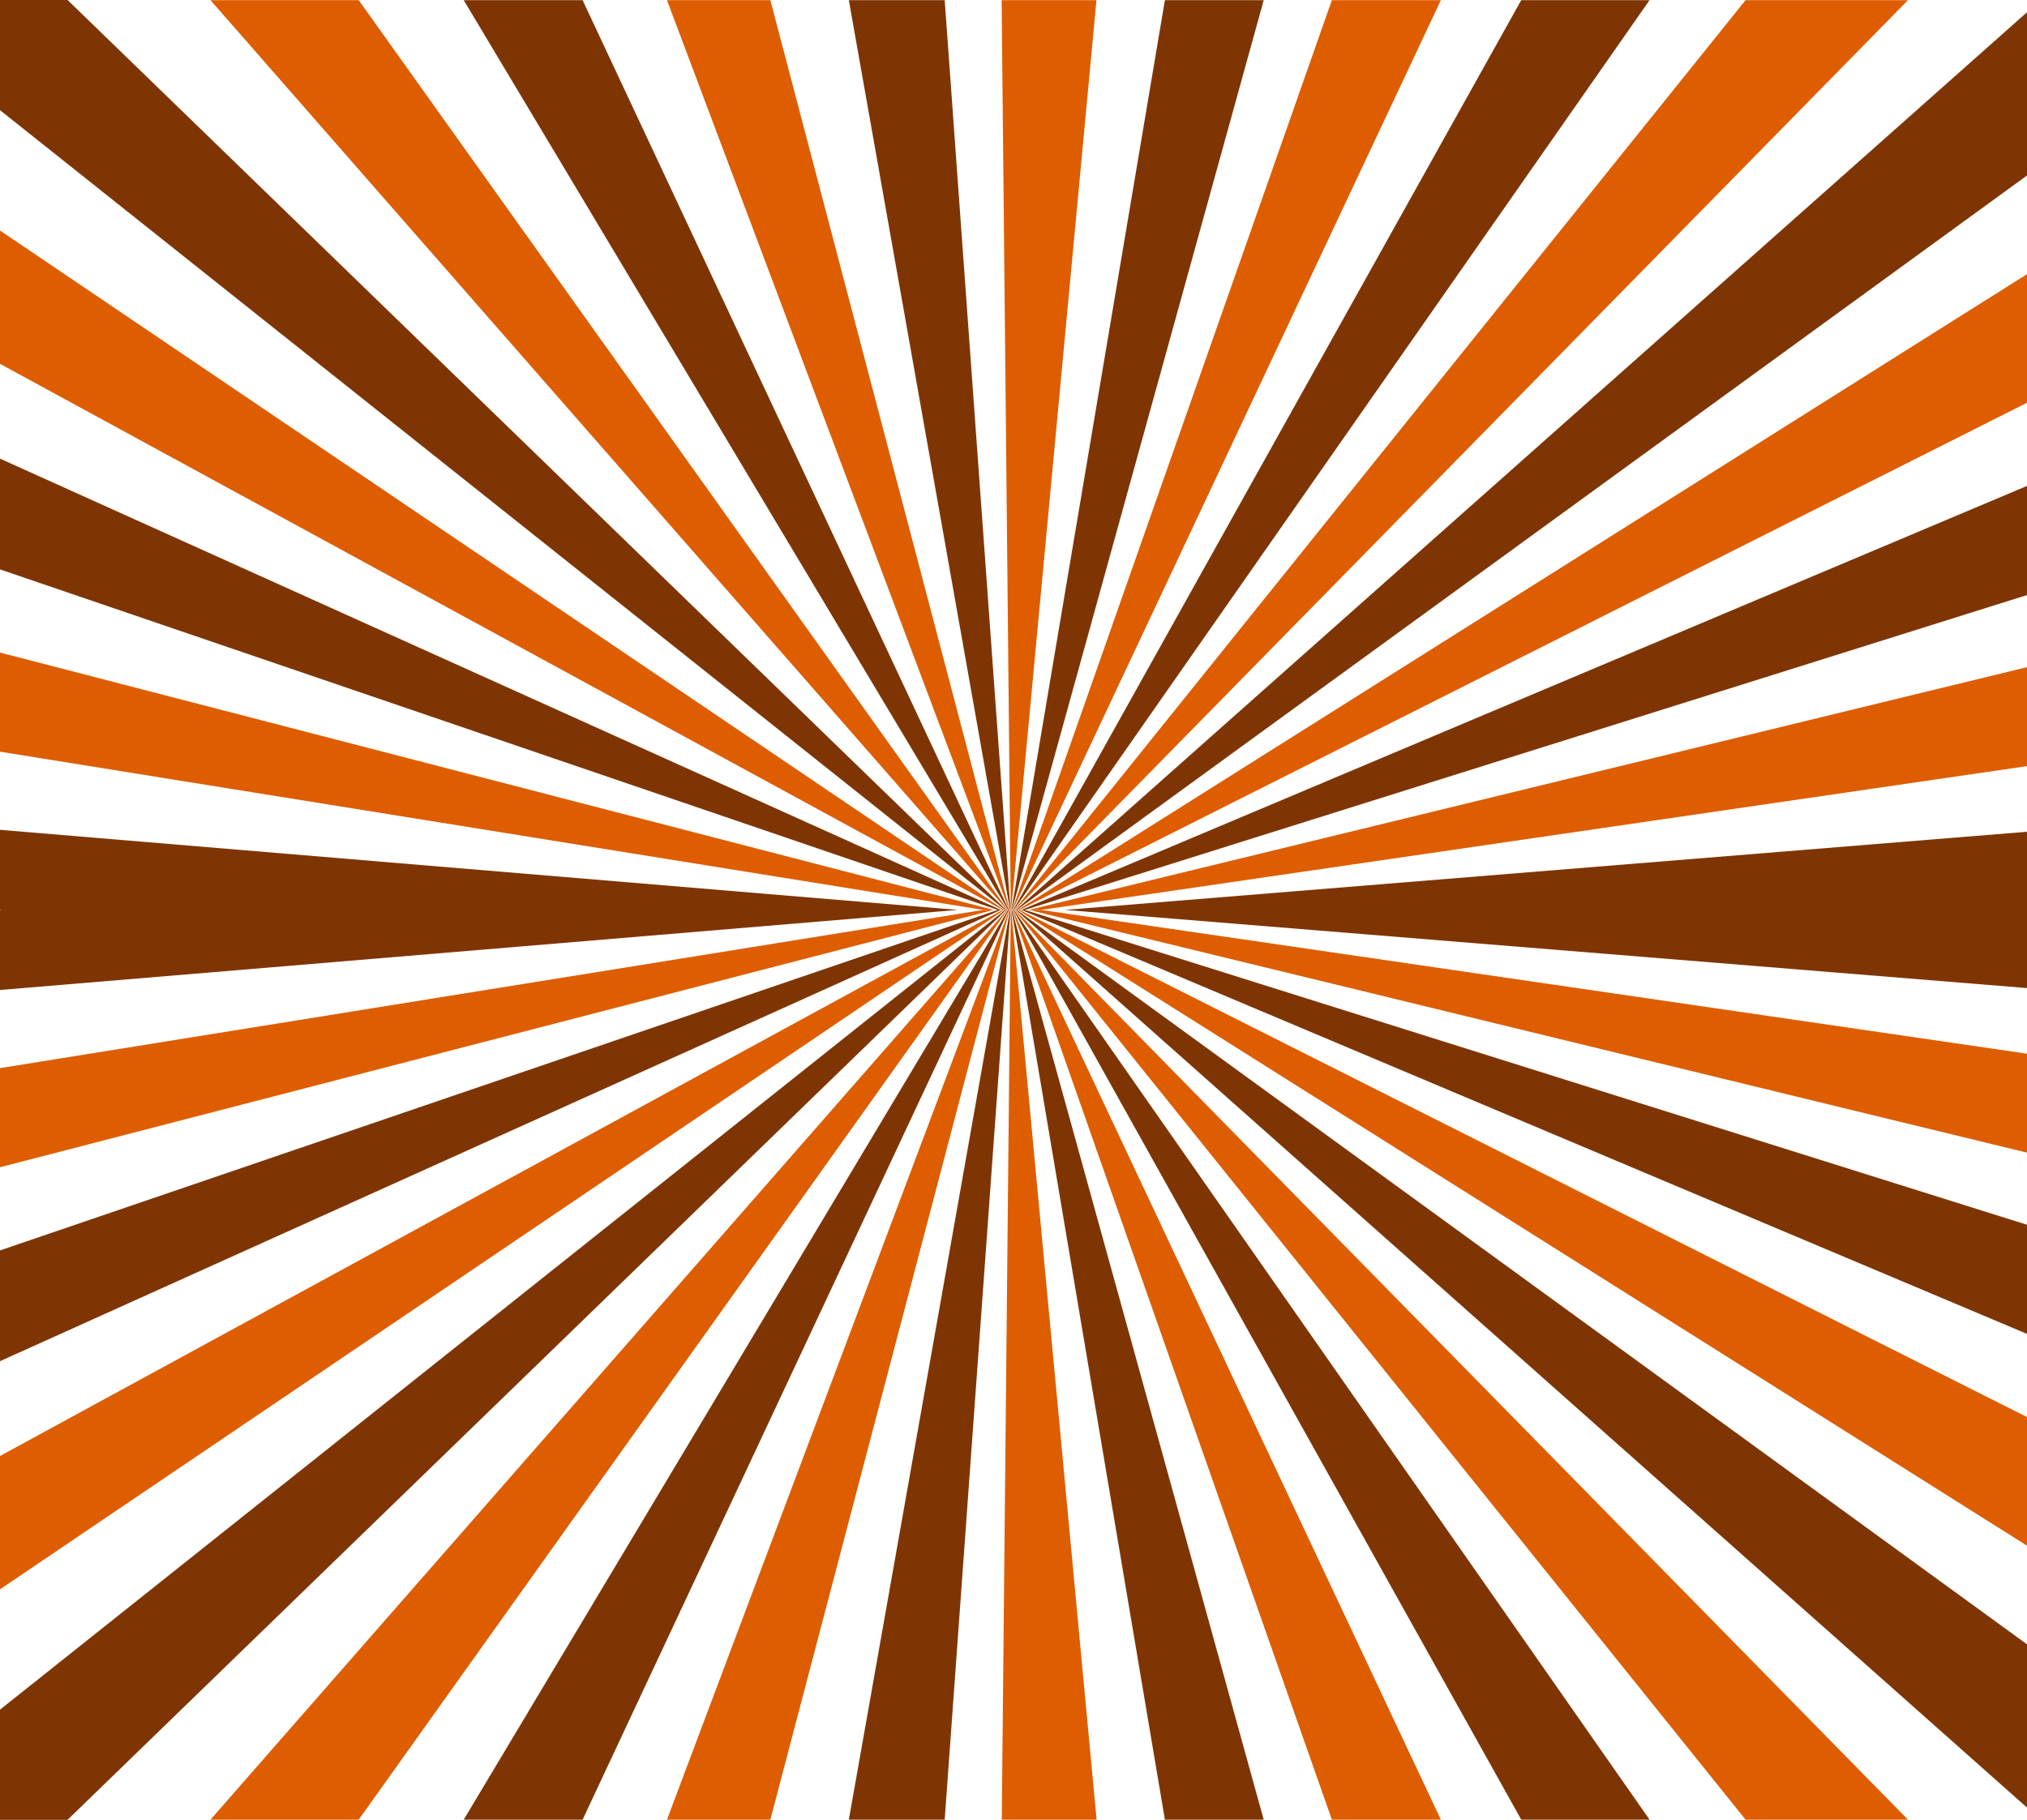 <svg id="Layer_1" xmlns="http://www.w3.org/2000/svg" viewBox="0 0 1374.3 1234">
  <style>
    .st0{fill:#7F3503;} .st1{fill:#DE5D00;}
  </style>
  <path class="st0" d="M688.7 617l685.6 608.7V1115L689.4 617h-.7z"/>
  <path class="st1" d="M690 617l684.3 431.1v-87.2L691.2 617H690z"/>
  <path class="st0" d="M692.4 617l681.9 287.5v-74L694.8 617h-2.4z"/>
  <path class="st1" d="M697.6 617l676.7 164.6v-67.1L705.8 617h-8.2zM687.7 617l495.8 616.9h110.1L688.2 617h-.5z"/>
  <path class="st0" d="M687 617l344.4 616.9h87L687.4 617h-.4z"/>
  <path class="st1" d="M686.3 617L903 1233.9h73.9L686.7 617h-.4z"/>
  <path class="st0" d="M685.8 617l104 616.9h67L686.1 617h-.3z"/>
  <path class="st1" d="M685.3 617l-6.1 616.9h64.3L685.6 617h-.3z"/>
  <path class="st0" d="M684.8 617l-109.3 616.9h65L685.1 617h-.3z"/>
  <path class="st1" d="M684.2 617l-232 616.9h70.1L684.5 617h-.3z"/>
  <path class="st0" d="M683.5 617l-369.1 616.9H395L684 617h-.5z"/>
  <path class="st1" d="M682.7 617l-540 616.9h100.5l440-616.9h-.5z"/>
  <path class="st0" d="M681.5 617L0 1159.3v74.7h45.8l636.4-617h-.7z"/>
  <path class="st1" d="M679.8 617L0 987.3v90.4L680.9 617h-1.1z"/>
  <path class="st0" d="M676.5 617L0 847.9V923l678.6-306h-2.1z"/>
  <path class="st1" d="M666.7 617L0 724.3v67.2L673.7 617h-7z"/>
  <path class="st0" d="M688.7 617L1374.3 8.3V119L689.4 617h-.7z"/>
  <path class="st1" d="M690 617l684.3-431.1v87.2L691.2 617H690z"/>
  <path class="st0" d="M692.4 617l681.9-287.5v74L694.8 617h-2.4z"/>
  <path class="st1" d="M697.6 617l676.7-164.6v67.1L705.8 617h-8.2zM687.7 617L1183.5.1h110.1L688.2 617h-.5z"/>
  <path class="st0" d="M687 617L1031.4.1h87L687.4 617h-.4z"/>
  <path class="st1" d="M686.3 617L903 .1h73.9L686.7 617h-.4z"/>
  <path class="st0" d="M685.8 617L789.8.1h67L686.1 617h-.3z"/>
  <path class="st1" d="M685.3 617L679.1.1h64.3L685.6 617h-.3z"/>
  <path class="st0" d="M684.8 617L575.5.1h65L685.1 617h-.3z"/>
  <path class="st1" d="M684.2 617L452.2.1h70.1L684.5 617h-.3z"/>
  <path class="st0" d="M683.5 617L314.4.1H395L684 617h-.5z"/>
  <path class="st1" d="M682.7 617L142.7.1h100.5l440 616.9h-.5z"/>
  <path class="st0" d="M681.5 617L0 74.7V.8 0h45.8l636.4 617h-.7z"/>
  <path class="st1" d="M679.8 617L0 246.7v-90.4L680.9 617h-1.1z"/>
  <path class="st0" d="M676.5 617L0 386.1V311l678.6 306h-2.1z"/>
  <path class="st1" d="M666.7 617L0 509.7v-67.2L673.7 617h-7z"/>
  <path class="st0" d="M722.1 617l652.2 53v-53-53l-652.2 53zM0 615.8c0 .6-.1 1.1.4 1.2-.5.1-.4.6-.4 1.2v53.1L649.5 617 0 562.7v53.1z"/>
</svg>
